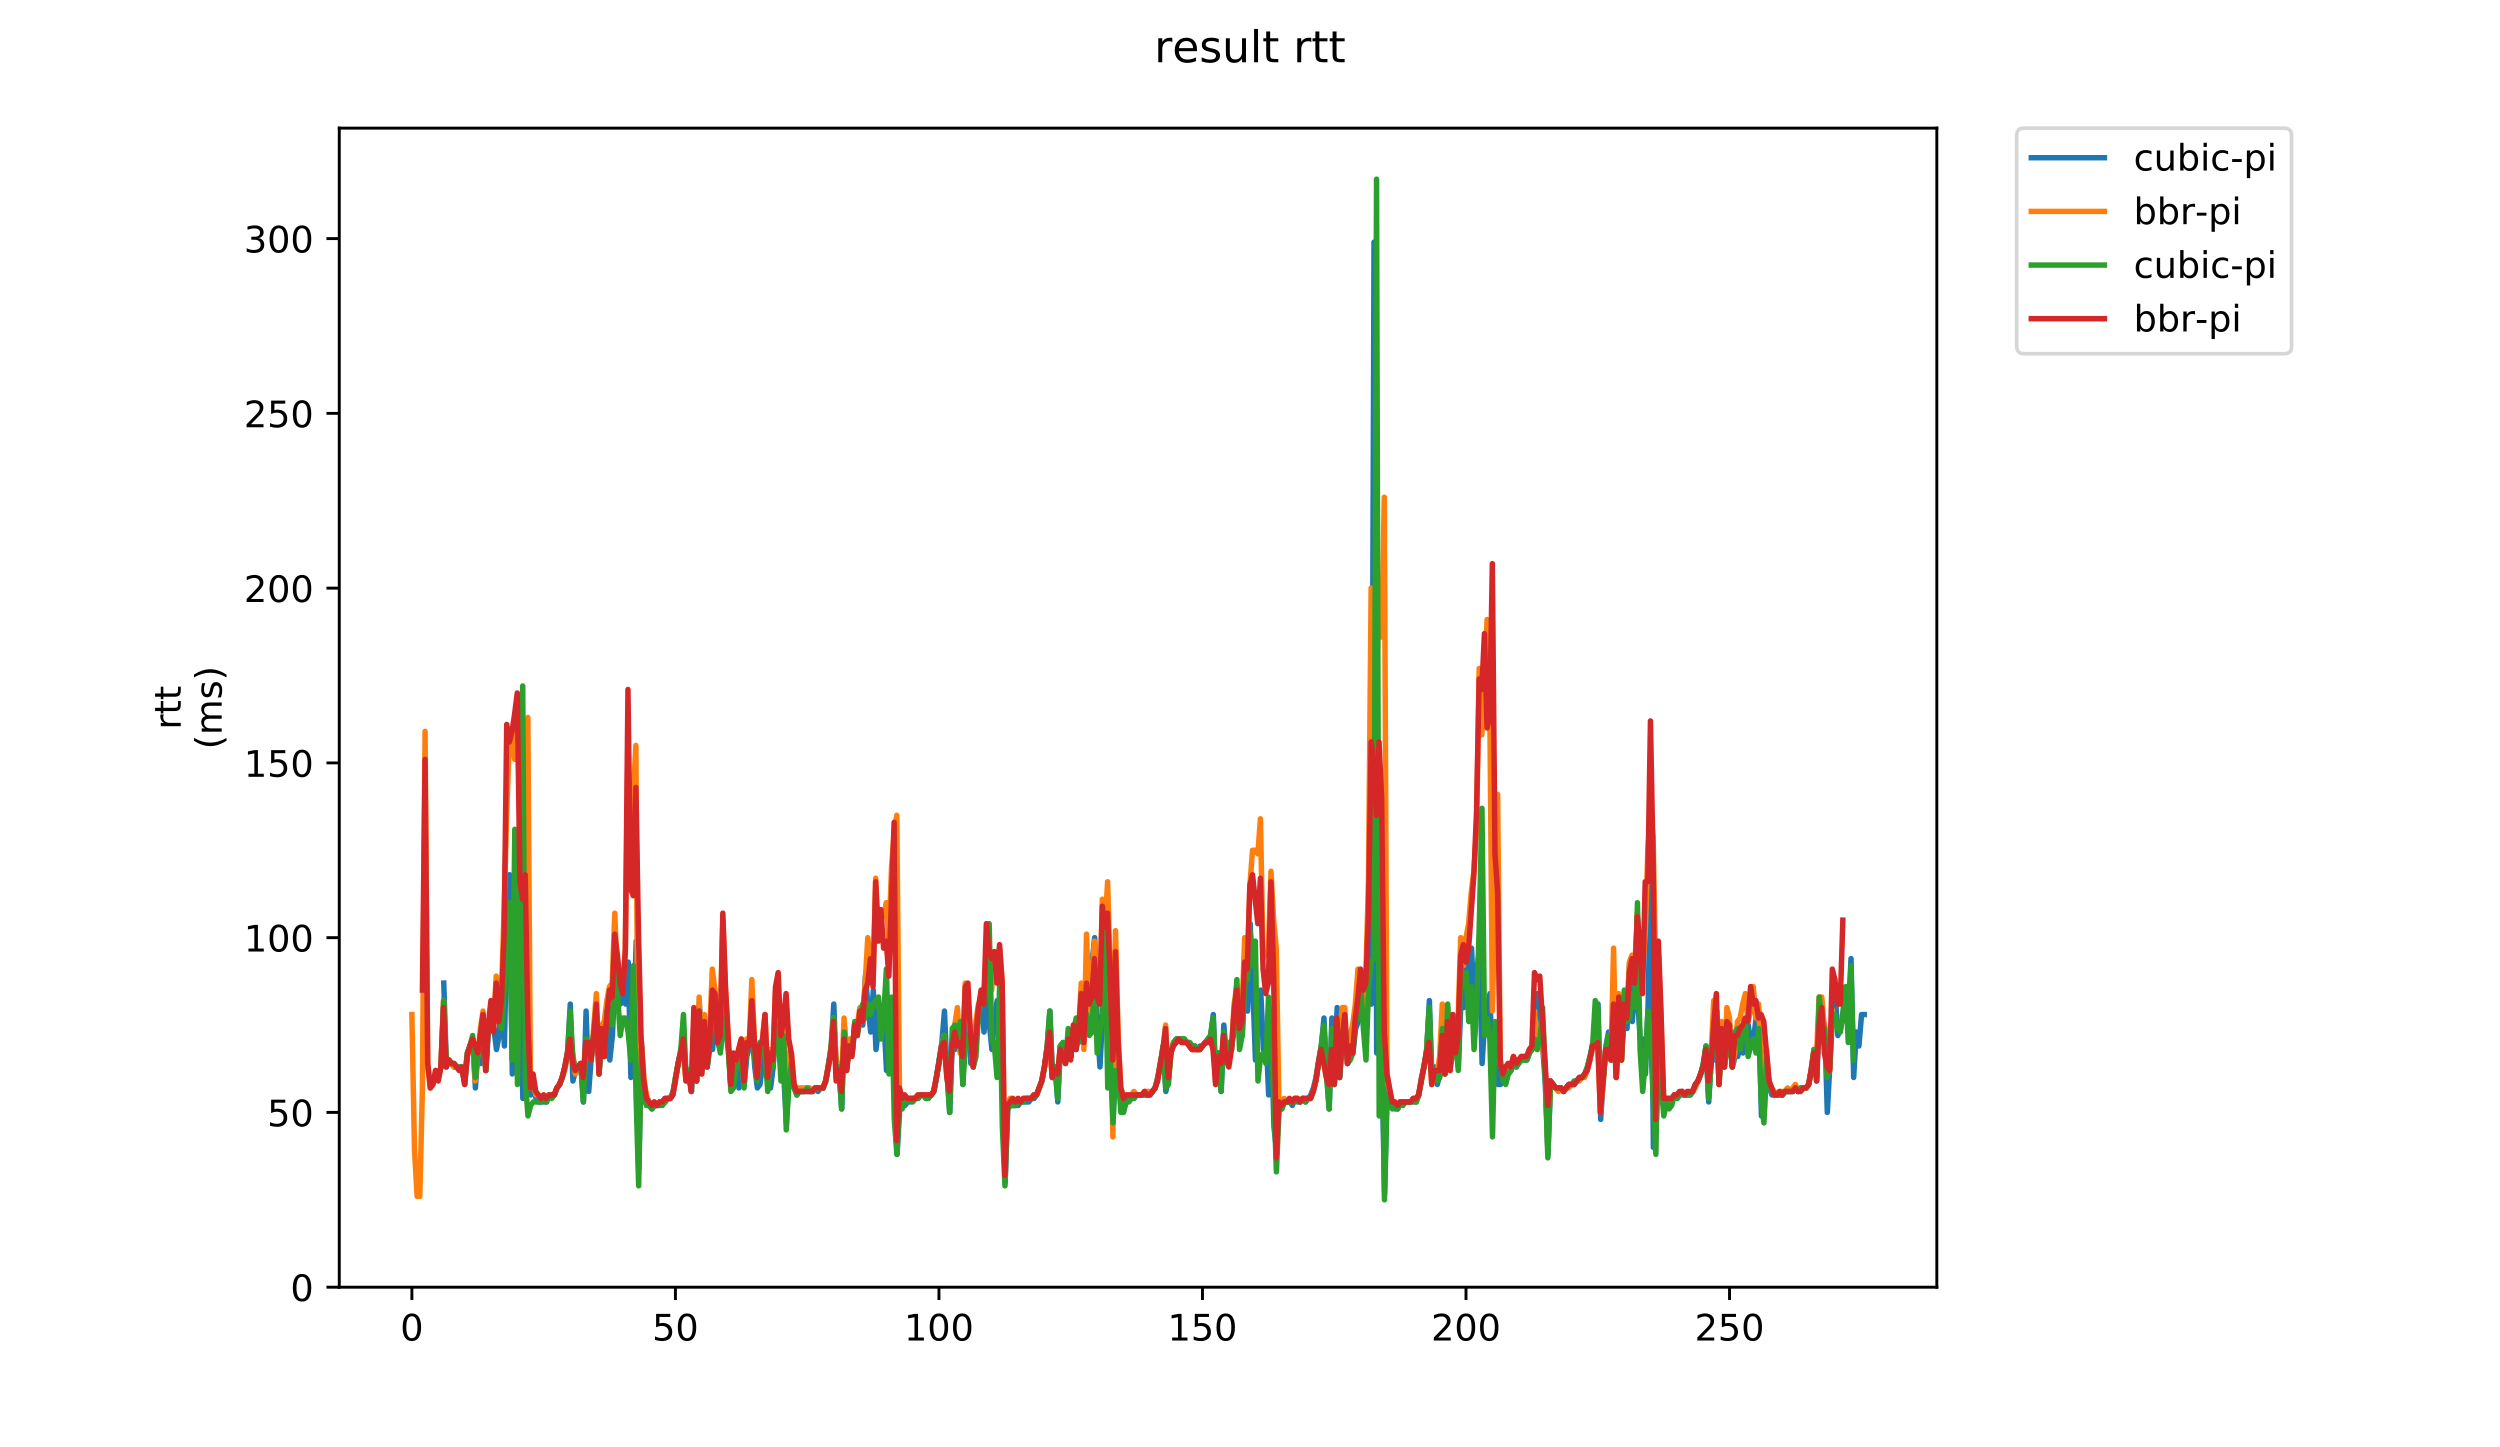 <?xml version="1.0" encoding="utf-8" standalone="no"?>
<!DOCTYPE svg PUBLIC "-//W3C//DTD SVG 1.1//EN"
  "http://www.w3.org/Graphics/SVG/1.1/DTD/svg11.dtd">
<!-- Created with matplotlib (https://matplotlib.org/) -->
<svg height="396pt" version="1.1" viewBox="0 0 684 396" width="684pt" xmlns="http://www.w3.org/2000/svg" xmlns:xlink="http://www.w3.org/1999/xlink">
 <defs>
  <style type="text/css">
*{stroke-linecap:butt;stroke-linejoin:round;}
  </style>
 </defs>
 <g id="figure_1">
  <g id="patch_1">
   <path d="M 0 396 
L 684 396 
L 684 0 
L 0 0 
z
" style="fill:#ffffff;"/>
  </g>
  <g id="axes_1">
   <g id="patch_2">
    <path d="M 92.824 352.174 
L 529.913 352.174 
L 529.913 35.062 
L 92.824 35.062 
z
" style="fill:#ffffff;"/>
   </g>
   <g id="matplotlib.axis_1">
    <g id="xtick_1">
     <g id="line2d_1">
      <defs>
       <path d="M 0 0 
L 0 3.5 
" id="m2467ceaa65" style="stroke:#000000;stroke-width:0.8;"/>
      </defs>
      <g>
       <use style="stroke:#000000;stroke-width:0.8;" x="112.692" xlink:href="#m2467ceaa65" y="352.174"/>
      </g>
     </g>
     <g id="text_1">
      <!-- 0 -->
      <defs>
       <path d="M 31.781 66.406 
Q 24.172 66.406 20.328 58.906 
Q 16.5 51.422 16.5 36.375 
Q 16.5 21.391 20.328 13.891 
Q 24.172 6.391 31.781 6.391 
Q 39.453 6.391 43.281 13.891 
Q 47.125 21.391 47.125 36.375 
Q 47.125 51.422 43.281 58.906 
Q 39.453 66.406 31.781 66.406 
z
M 31.781 74.219 
Q 44.047 74.219 50.516 64.516 
Q 56.984 54.828 56.984 36.375 
Q 56.984 17.969 50.516 8.266 
Q 44.047 -1.422 31.781 -1.422 
Q 19.531 -1.422 13.062 8.266 
Q 6.594 17.969 6.594 36.375 
Q 6.594 54.828 13.062 64.516 
Q 19.531 74.219 31.781 74.219 
z
" id="DejaVuSans-48"/>
      </defs>
      <g transform="translate(109.51 366.773)scale(0.1 -0.1)">
       <use xlink:href="#DejaVuSans-48"/>
      </g>
     </g>
    </g>
    <g id="xtick_2">
     <g id="line2d_2">
      <g>
       <use style="stroke:#000000;stroke-width:0.8;" x="184.793" xlink:href="#m2467ceaa65" y="352.174"/>
      </g>
     </g>
     <g id="text_2">
      <!-- 50 -->
      <defs>
       <path d="M 10.797 72.906 
L 49.516 72.906 
L 49.516 64.594 
L 19.828 64.594 
L 19.828 46.734 
Q 21.969 47.469 24.109 47.828 
Q 26.266 48.188 28.422 48.188 
Q 40.625 48.188 47.75 41.5 
Q 54.891 34.812 54.891 23.391 
Q 54.891 11.625 47.562 5.094 
Q 40.234 -1.422 26.906 -1.422 
Q 22.312 -1.422 17.547 -0.641 
Q 12.797 0.141 7.719 1.703 
L 7.719 11.625 
Q 12.109 9.234 16.797 8.062 
Q 21.484 6.891 26.703 6.891 
Q 35.156 6.891 40.078 11.328 
Q 45.016 15.766 45.016 23.391 
Q 45.016 31 40.078 35.438 
Q 35.156 39.891 26.703 39.891 
Q 22.75 39.891 18.812 39.016 
Q 14.891 38.141 10.797 36.281 
z
" id="DejaVuSans-53"/>
      </defs>
      <g transform="translate(178.431 366.773)scale(0.1 -0.1)">
       <use xlink:href="#DejaVuSans-53"/>
       <use x="63.623" xlink:href="#DejaVuSans-48"/>
      </g>
     </g>
    </g>
    <g id="xtick_3">
     <g id="line2d_3">
      <g>
       <use style="stroke:#000000;stroke-width:0.8;" x="256.895" xlink:href="#m2467ceaa65" y="352.174"/>
      </g>
     </g>
     <g id="text_3">
      <!-- 100 -->
      <defs>
       <path d="M 12.406 8.297 
L 28.516 8.297 
L 28.516 63.922 
L 10.984 60.406 
L 10.984 69.391 
L 28.422 72.906 
L 38.281 72.906 
L 38.281 8.297 
L 54.391 8.297 
L 54.391 0 
L 12.406 0 
z
" id="DejaVuSans-49"/>
      </defs>
      <g transform="translate(247.351 366.773)scale(0.1 -0.1)">
       <use xlink:href="#DejaVuSans-49"/>
       <use x="63.623" xlink:href="#DejaVuSans-48"/>
       <use x="127.246" xlink:href="#DejaVuSans-48"/>
      </g>
     </g>
    </g>
    <g id="xtick_4">
     <g id="line2d_4">
      <g>
       <use style="stroke:#000000;stroke-width:0.8;" x="328.997" xlink:href="#m2467ceaa65" y="352.174"/>
      </g>
     </g>
     <g id="text_4">
      <!-- 150 -->
      <g transform="translate(319.453 366.773)scale(0.1 -0.1)">
       <use xlink:href="#DejaVuSans-49"/>
       <use x="63.623" xlink:href="#DejaVuSans-53"/>
       <use x="127.246" xlink:href="#DejaVuSans-48"/>
      </g>
     </g>
    </g>
    <g id="xtick_5">
     <g id="line2d_5">
      <g>
       <use style="stroke:#000000;stroke-width:0.8;" x="401.098" xlink:href="#m2467ceaa65" y="352.174"/>
      </g>
     </g>
     <g id="text_5">
      <!-- 200 -->
      <defs>
       <path d="M 19.188 8.297 
L 53.609 8.297 
L 53.609 0 
L 7.328 0 
L 7.328 8.297 
Q 12.938 14.109 22.625 23.891 
Q 32.328 33.688 34.812 36.531 
Q 39.547 41.844 41.422 45.531 
Q 43.312 49.219 43.312 52.781 
Q 43.312 58.594 39.234 62.25 
Q 35.156 65.922 28.609 65.922 
Q 23.969 65.922 18.812 64.312 
Q 13.672 62.703 7.812 59.422 
L 7.812 69.391 
Q 13.766 71.781 18.938 73 
Q 24.125 74.219 28.422 74.219 
Q 39.75 74.219 46.484 68.547 
Q 53.219 62.891 53.219 53.422 
Q 53.219 48.922 51.531 44.891 
Q 49.859 40.875 45.406 35.406 
Q 44.188 33.984 37.641 27.219 
Q 31.109 20.453 19.188 8.297 
z
" id="DejaVuSans-50"/>
      </defs>
      <g transform="translate(391.554 366.773)scale(0.1 -0.1)">
       <use xlink:href="#DejaVuSans-50"/>
       <use x="63.623" xlink:href="#DejaVuSans-48"/>
       <use x="127.246" xlink:href="#DejaVuSans-48"/>
      </g>
     </g>
    </g>
    <g id="xtick_6">
     <g id="line2d_6">
      <g>
       <use style="stroke:#000000;stroke-width:0.8;" x="473.2" xlink:href="#m2467ceaa65" y="352.174"/>
      </g>
     </g>
     <g id="text_6">
      <!-- 250 -->
      <g transform="translate(463.656 366.773)scale(0.1 -0.1)">
       <use xlink:href="#DejaVuSans-50"/>
       <use x="63.623" xlink:href="#DejaVuSans-53"/>
       <use x="127.246" xlink:href="#DejaVuSans-48"/>
      </g>
     </g>
    </g>
   </g>
   <g id="matplotlib.axis_2">
    <g id="ytick_1">
     <g id="line2d_7">
      <defs>
       <path d="M 0 0 
L -3.5 0 
" id="mac93ac8868" style="stroke:#000000;stroke-width:0.8;"/>
      </defs>
      <g>
       <use style="stroke:#000000;stroke-width:0.8;" x="92.824" xlink:href="#mac93ac8868" y="352.174"/>
      </g>
     </g>
     <g id="text_7">
      <!-- 0 -->
      <g transform="translate(79.461 355.973)scale(0.1 -0.1)">
       <use xlink:href="#DejaVuSans-48"/>
      </g>
     </g>
    </g>
    <g id="ytick_2">
     <g id="line2d_8">
      <g>
       <use style="stroke:#000000;stroke-width:0.8;" x="92.824" xlink:href="#mac93ac8868" y="304.359"/>
      </g>
     </g>
     <g id="text_8">
      <!-- 50 -->
      <g transform="translate(73.099 308.158)scale(0.1 -0.1)">
       <use xlink:href="#DejaVuSans-53"/>
       <use x="63.623" xlink:href="#DejaVuSans-48"/>
      </g>
     </g>
    </g>
    <g id="ytick_3">
     <g id="line2d_9">
      <g>
       <use style="stroke:#000000;stroke-width:0.8;" x="92.824" xlink:href="#mac93ac8868" y="256.543"/>
      </g>
     </g>
     <g id="text_9">
      <!-- 100 -->
      <g transform="translate(66.736 260.343)scale(0.1 -0.1)">
       <use xlink:href="#DejaVuSans-49"/>
       <use x="63.623" xlink:href="#DejaVuSans-48"/>
       <use x="127.246" xlink:href="#DejaVuSans-48"/>
      </g>
     </g>
    </g>
    <g id="ytick_4">
     <g id="line2d_10">
      <g>
       <use style="stroke:#000000;stroke-width:0.8;" x="92.824" xlink:href="#mac93ac8868" y="208.728"/>
      </g>
     </g>
     <g id="text_10">
      <!-- 150 -->
      <g transform="translate(66.736 212.527)scale(0.1 -0.1)">
       <use xlink:href="#DejaVuSans-49"/>
       <use x="63.623" xlink:href="#DejaVuSans-53"/>
       <use x="127.246" xlink:href="#DejaVuSans-48"/>
      </g>
     </g>
    </g>
    <g id="ytick_5">
     <g id="line2d_11">
      <g>
       <use style="stroke:#000000;stroke-width:0.8;" x="92.824" xlink:href="#mac93ac8868" y="160.913"/>
      </g>
     </g>
     <g id="text_11">
      <!-- 200 -->
      <g transform="translate(66.736 164.712)scale(0.1 -0.1)">
       <use xlink:href="#DejaVuSans-50"/>
       <use x="63.623" xlink:href="#DejaVuSans-48"/>
       <use x="127.246" xlink:href="#DejaVuSans-48"/>
      </g>
     </g>
    </g>
    <g id="ytick_6">
     <g id="line2d_12">
      <g>
       <use style="stroke:#000000;stroke-width:0.8;" x="92.824" xlink:href="#mac93ac8868" y="113.097"/>
      </g>
     </g>
     <g id="text_12">
      <!-- 250 -->
      <g transform="translate(66.736 116.896)scale(0.1 -0.1)">
       <use xlink:href="#DejaVuSans-50"/>
       <use x="63.623" xlink:href="#DejaVuSans-53"/>
       <use x="127.246" xlink:href="#DejaVuSans-48"/>
      </g>
     </g>
    </g>
    <g id="ytick_7">
     <g id="line2d_13">
      <g>
       <use style="stroke:#000000;stroke-width:0.8;" x="92.824" xlink:href="#mac93ac8868" y="65.282"/>
      </g>
     </g>
     <g id="text_13">
      <!-- 300 -->
      <defs>
       <path d="M 40.578 39.312 
Q 47.656 37.797 51.625 33 
Q 55.609 28.219 55.609 21.188 
Q 55.609 10.406 48.188 4.484 
Q 40.766 -1.422 27.094 -1.422 
Q 22.516 -1.422 17.656 -0.516 
Q 12.797 0.391 7.625 2.203 
L 7.625 11.719 
Q 11.719 9.328 16.594 8.109 
Q 21.484 6.891 26.812 6.891 
Q 36.078 6.891 40.938 10.547 
Q 45.797 14.203 45.797 21.188 
Q 45.797 27.641 41.281 31.266 
Q 36.766 34.906 28.719 34.906 
L 20.219 34.906 
L 20.219 43.016 
L 29.109 43.016 
Q 36.375 43.016 40.234 45.922 
Q 44.094 48.828 44.094 54.297 
Q 44.094 59.906 40.109 62.906 
Q 36.141 65.922 28.719 65.922 
Q 24.656 65.922 20.016 65.031 
Q 15.375 64.156 9.812 62.312 
L 9.812 71.094 
Q 15.438 72.656 20.344 73.438 
Q 25.25 74.219 29.594 74.219 
Q 40.828 74.219 47.359 69.109 
Q 53.906 64.016 53.906 55.328 
Q 53.906 49.266 50.438 45.094 
Q 46.969 40.922 40.578 39.312 
z
" id="DejaVuSans-51"/>
      </defs>
      <g transform="translate(66.736 69.081)scale(0.1 -0.1)">
       <use xlink:href="#DejaVuSans-51"/>
       <use x="63.623" xlink:href="#DejaVuSans-48"/>
       <use x="127.246" xlink:href="#DejaVuSans-48"/>
      </g>
     </g>
    </g>
    <g id="text_14">
     <!-- rtt -->
     <defs>
      <path d="M 41.109 46.297 
Q 39.594 47.172 37.812 47.578 
Q 36.031 48 33.891 48 
Q 26.266 48 22.188 43.047 
Q 18.109 38.094 18.109 28.812 
L 18.109 0 
L 9.078 0 
L 9.078 54.688 
L 18.109 54.688 
L 18.109 46.188 
Q 20.953 51.172 25.484 53.578 
Q 30.031 56 36.531 56 
Q 37.453 56 38.578 55.875 
Q 39.703 55.766 41.062 55.516 
z
" id="DejaVuSans-114"/>
      <path d="M 18.312 70.219 
L 18.312 54.688 
L 36.812 54.688 
L 36.812 47.703 
L 18.312 47.703 
L 18.312 18.016 
Q 18.312 11.328 20.141 9.422 
Q 21.969 7.516 27.594 7.516 
L 36.812 7.516 
L 36.812 0 
L 27.594 0 
Q 17.188 0 13.234 3.875 
Q 9.281 7.766 9.281 18.016 
L 9.281 47.703 
L 2.688 47.703 
L 2.688 54.688 
L 9.281 54.688 
L 9.281 70.219 
z
" id="DejaVuSans-116"/>
     </defs>
     <g transform="translate(49.459 199.594)rotate(-90)scale(0.1 -0.1)">
      <use xlink:href="#DejaVuSans-114"/>
      <use x="41.113" xlink:href="#DejaVuSans-116"/>
      <use x="80.322" xlink:href="#DejaVuSans-116"/>
     </g>
     <!-- (ms) -->
     <defs>
      <path d="M 31 75.875 
Q 24.469 64.656 21.281 53.656 
Q 18.109 42.672 18.109 31.391 
Q 18.109 20.125 21.312 9.062 
Q 24.516 -2 31 -13.188 
L 23.188 -13.188 
Q 15.875 -1.703 12.234 9.375 
Q 8.594 20.453 8.594 31.391 
Q 8.594 42.281 12.203 53.312 
Q 15.828 64.359 23.188 75.875 
z
" id="DejaVuSans-40"/>
      <path d="M 52 44.188 
Q 55.375 50.25 60.062 53.125 
Q 64.75 56 71.094 56 
Q 79.641 56 84.281 50.016 
Q 88.922 44.047 88.922 33.016 
L 88.922 0 
L 79.891 0 
L 79.891 32.719 
Q 79.891 40.578 77.094 44.375 
Q 74.312 48.188 68.609 48.188 
Q 61.625 48.188 57.562 43.547 
Q 53.516 38.922 53.516 30.906 
L 53.516 0 
L 44.484 0 
L 44.484 32.719 
Q 44.484 40.625 41.703 44.406 
Q 38.922 48.188 33.109 48.188 
Q 26.219 48.188 22.156 43.531 
Q 18.109 38.875 18.109 30.906 
L 18.109 0 
L 9.078 0 
L 9.078 54.688 
L 18.109 54.688 
L 18.109 46.188 
Q 21.188 51.219 25.484 53.609 
Q 29.781 56 35.688 56 
Q 41.656 56 45.828 52.969 
Q 50 49.953 52 44.188 
z
" id="DejaVuSans-109"/>
      <path d="M 44.281 53.078 
L 44.281 44.578 
Q 40.484 46.531 36.375 47.5 
Q 32.281 48.484 27.875 48.484 
Q 21.188 48.484 17.844 46.438 
Q 14.5 44.391 14.5 40.281 
Q 14.5 37.156 16.891 35.375 
Q 19.281 33.594 26.516 31.984 
L 29.594 31.297 
Q 39.156 29.25 43.188 25.516 
Q 47.219 21.781 47.219 15.094 
Q 47.219 7.469 41.188 3.016 
Q 35.156 -1.422 24.609 -1.422 
Q 20.219 -1.422 15.453 -0.562 
Q 10.688 0.297 5.422 2 
L 5.422 11.281 
Q 10.406 8.688 15.234 7.391 
Q 20.062 6.109 24.812 6.109 
Q 31.156 6.109 34.562 8.281 
Q 37.984 10.453 37.984 14.406 
Q 37.984 18.062 35.516 20.016 
Q 33.062 21.969 24.703 23.781 
L 21.578 24.516 
Q 13.234 26.266 9.516 29.906 
Q 5.812 33.547 5.812 39.891 
Q 5.812 47.609 11.281 51.797 
Q 16.75 56 26.812 56 
Q 31.781 56 36.172 55.266 
Q 40.578 54.547 44.281 53.078 
z
" id="DejaVuSans-115"/>
      <path d="M 8.016 75.875 
L 15.828 75.875 
Q 23.141 64.359 26.781 53.312 
Q 30.422 42.281 30.422 31.391 
Q 30.422 20.453 26.781 9.375 
Q 23.141 -1.703 15.828 -13.188 
L 8.016 -13.188 
Q 14.5 -2 17.703 9.062 
Q 20.906 20.125 20.906 31.391 
Q 20.906 42.672 17.703 53.656 
Q 14.5 64.656 8.016 75.875 
z
" id="DejaVuSans-41"/>
     </defs>
     <g transform="translate(60.657 204.995)rotate(-90)scale(0.1 -0.1)">
      <use xlink:href="#DejaVuSans-40"/>
      <use x="39.014" xlink:href="#DejaVuSans-109"/>
      <use x="136.426" xlink:href="#DejaVuSans-115"/>
      <use x="188.525" xlink:href="#DejaVuSans-41"/>
     </g>
    </g>
   </g>
   <g id="line2d_14">
    <path clip-path="url(#p42d652e15b)" d="M 121.417 268.975 
L 122.138 291.927 
L 122.859 290.014 
L 124.301 291.927 
L 125.743 291.927 
L 126.464 292.883 
L 127.185 296.708 
L 127.906 288.102 
L 129.349 284.276 
L 130.07 297.665 
L 130.791 287.145 
L 131.512 290.97 
L 132.233 278.538 
L 132.954 292.883 
L 133.675 281.407 
L 135.117 281.407 
L 135.838 287.145 
L 136.559 283.32 
L 137.28 270.888 
L 138.001 286.189 
L 138.722 250.806 
L 139.443 239.33 
L 140.164 293.839 
L 140.885 268.019 
L 141.606 267.063 
L 142.327 270.888 
L 143.048 300.534 
L 143.769 295.752 
L 144.49 289.058 
L 145.211 299.577 
L 145.932 297.665 
L 146.653 300.534 
L 147.374 301.49 
L 149.537 301.49 
L 150.258 299.577 
L 151.7 299.577 
L 152.421 297.665 
L 153.142 296.708 
L 153.863 294.796 
L 154.584 291.927 
L 155.305 288.102 
L 156.026 274.713 
L 156.747 295.752 
L 157.468 292.883 
L 158.91 290.97 
L 159.631 301.49 
L 160.352 276.626 
L 161.073 298.621 
L 161.794 289.058 
L 163.236 277.582 
L 163.957 292.883 
L 164.678 283.32 
L 165.399 289.058 
L 166.12 277.582 
L 166.841 290.014 
L 167.562 283.32 
L 168.283 266.106 
L 169.004 270.888 
L 169.725 274.713 
L 170.446 271.844 
L 171.167 274.713 
L 171.888 263.238 
L 172.61 294.796 
L 173.331 283.32 
L 174.052 257.5 
L 174.773 319.66 
L 175.494 285.233 
L 176.215 300.534 
L 176.936 302.446 
L 177.657 302.446 
L 178.378 303.402 
L 179.099 302.446 
L 180.541 302.446 
L 181.262 301.49 
L 181.983 301.49 
L 182.704 300.534 
L 183.425 300.534 
L 184.146 298.621 
L 186.309 287.145 
L 187.03 284.276 
L 187.751 294.796 
L 188.472 292.883 
L 189.193 298.621 
L 189.914 279.495 
L 190.635 295.752 
L 191.356 274.713 
L 192.077 291.927 
L 192.798 281.407 
L 193.519 291.927 
L 194.24 286.189 
L 194.961 287.145 
L 195.682 275.67 
L 196.403 285.233 
L 197.124 287.145 
L 197.845 275.67 
L 198.566 278.538 
L 199.287 287.145 
L 200.008 297.665 
L 200.729 290.014 
L 201.45 290.014 
L 202.171 297.665 
L 202.892 288.102 
L 203.613 296.708 
L 204.334 289.058 
L 205.055 286.189 
L 205.776 282.364 
L 206.497 291.927 
L 207.218 297.665 
L 207.939 296.708 
L 208.66 290.97 
L 209.381 287.145 
L 210.102 295.752 
L 210.823 297.665 
L 211.544 291.927 
L 212.265 276.626 
L 212.986 280.451 
L 213.707 289.058 
L 214.428 293.839 
L 215.149 307.228 
L 215.871 294.796 
L 216.592 291.927 
L 217.313 297.665 
L 218.034 299.577 
L 218.755 298.621 
L 222.36 298.621 
L 223.081 297.665 
L 223.802 298.621 
L 224.523 297.665 
L 225.244 297.665 
L 225.965 295.752 
L 227.407 286.189 
L 228.128 274.713 
L 228.849 294.796 
L 229.57 292.883 
L 230.291 303.402 
L 231.012 280.451 
L 231.733 290.97 
L 232.454 286.189 
L 233.175 288.102 
L 233.896 281.407 
L 234.617 281.407 
L 235.338 277.582 
L 236.059 280.451 
L 236.78 267.063 
L 237.501 275.67 
L 238.222 282.364 
L 238.943 270.888 
L 239.664 287.145 
L 241.106 275.67 
L 241.827 278.538 
L 242.548 292.883 
L 243.269 290.014 
L 243.99 273.757 
L 244.711 298.621 
L 245.432 315.834 
L 246.153 303.402 
L 246.874 302.446 
L 247.595 302.446 
L 248.316 301.49 
L 249.037 301.49 
L 249.758 300.534 
L 251.2 300.534 
L 251.921 299.577 
L 252.642 299.577 
L 253.363 300.534 
L 254.084 299.577 
L 254.805 299.577 
L 255.526 298.621 
L 256.247 294.796 
L 257.689 285.233 
L 258.41 276.626 
L 259.132 293.839 
L 259.853 304.359 
L 260.574 284.276 
L 261.295 287.145 
L 262.016 285.233 
L 262.737 279.495 
L 263.458 296.708 
L 264.179 271.844 
L 264.9 275.67 
L 265.621 290.97 
L 266.342 290.97 
L 267.063 281.407 
L 267.784 278.538 
L 268.505 274.713 
L 269.226 282.364 
L 269.947 272.801 
L 271.389 287.145 
L 272.11 278.538 
L 272.831 273.757 
L 273.552 276.626 
L 274.273 295.752 
L 274.994 323.485 
L 275.715 303.402 
L 276.436 302.446 
L 278.599 302.446 
L 279.32 301.49 
L 281.483 301.49 
L 282.204 300.534 
L 282.925 300.534 
L 283.646 299.577 
L 285.088 295.752 
L 285.809 291.927 
L 286.53 286.189 
L 287.251 276.626 
L 287.972 294.796 
L 288.693 291.927 
L 289.414 301.49 
L 290.135 286.189 
L 290.856 285.233 
L 291.577 290.014 
L 292.298 283.32 
L 293.019 289.058 
L 293.74 281.407 
L 294.461 287.145 
L 295.182 281.407 
L 295.903 280.451 
L 296.624 282.364 
L 297.345 280.451 
L 298.066 281.407 
L 298.787 263.238 
L 299.508 256.543 
L 300.229 280.451 
L 300.95 291.927 
L 301.671 277.582 
L 302.393 272.801 
L 303.114 282.364 
L 303.835 281.407 
L 304.556 306.271 
L 305.277 278.538 
L 305.998 294.796 
L 306.719 300.534 
L 307.44 303.402 
L 308.161 300.534 
L 309.603 300.534 
L 310.324 299.577 
L 314.65 299.577 
L 316.092 297.665 
L 316.813 294.796 
L 317.534 290.97 
L 318.255 286.189 
L 318.976 298.621 
L 319.697 294.796 
L 320.418 287.145 
L 321.139 285.233 
L 321.86 284.276 
L 324.023 284.276 
L 324.744 285.233 
L 325.465 285.233 
L 326.186 286.189 
L 326.907 286.189 
L 327.628 287.145 
L 328.349 286.189 
L 329.07 286.189 
L 331.233 283.32 
L 331.954 277.582 
L 332.675 295.752 
L 333.396 288.102 
L 334.117 298.621 
L 334.838 280.451 
L 335.559 289.058 
L 336.28 286.189 
L 337.001 286.189 
L 337.722 281.407 
L 338.443 278.538 
L 339.164 279.495 
L 339.885 283.32 
L 340.606 264.194 
L 341.327 276.626 
L 342.048 252.718 
L 342.769 269.932 
L 343.49 290.014 
L 344.211 278.538 
L 344.932 270.888 
L 345.653 287.145 
L 346.375 282.364 
L 347.096 299.577 
L 347.817 280.451 
L 348.538 308.184 
L 349.259 314.878 
L 349.98 301.49 
L 350.701 303.402 
L 351.422 301.49 
L 352.864 301.49 
L 353.585 302.446 
L 354.306 300.534 
L 355.027 301.49 
L 355.748 301.49 
L 356.469 300.534 
L 357.19 301.49 
L 358.632 299.577 
L 359.353 297.665 
L 360.074 294.796 
L 360.795 290.014 
L 361.516 286.189 
L 362.237 278.538 
L 362.958 293.839 
L 363.679 303.402 
L 364.4 278.538 
L 365.121 295.752 
L 365.842 275.67 
L 366.563 294.796 
L 367.284 283.32 
L 368.005 280.451 
L 368.726 290.97 
L 369.447 287.145 
L 370.168 288.102 
L 370.889 281.407 
L 371.61 279.495 
L 372.331 274.713 
L 373.052 278.538 
L 373.773 267.063 
L 374.494 263.238 
L 375.215 274.713 
L 375.936 66.238 
L 376.657 288.102 
L 377.378 276.626 
L 378.099 291.927 
L 378.82 326.354 
L 379.541 297.665 
L 380.262 301.49 
L 381.704 303.402 
L 382.425 303.402 
L 383.146 301.49 
L 387.472 301.49 
L 388.193 299.577 
L 388.914 294.796 
L 389.636 291.927 
L 390.357 287.145 
L 391.078 273.757 
L 391.799 295.752 
L 392.52 291.927 
L 393.241 296.708 
L 393.962 293.839 
L 394.683 282.364 
L 395.404 292.883 
L 396.125 280.451 
L 396.846 290.97 
L 397.567 281.407 
L 398.288 279.495 
L 399.009 291.927 
L 399.73 273.757 
L 400.451 275.67 
L 401.172 256.543 
L 401.893 275.67 
L 402.614 259.412 
L 403.335 275.67 
L 404.056 265.15 
L 404.777 260.369 
L 405.498 290.97 
L 406.219 279.495 
L 406.94 276.626 
L 407.661 271.844 
L 408.382 298.621 
L 409.103 280.451 
L 409.824 296.708 
L 410.545 296.708 
L 411.266 293.839 
L 411.987 291.927 
L 412.708 293.839 
L 413.429 292.883 
L 414.15 290.014 
L 414.871 291.927 
L 415.592 290.014 
L 417.755 290.014 
L 419.197 286.189 
L 419.918 283.32 
L 420.639 271.844 
L 421.36 272.801 
L 422.081 286.189 
L 422.802 296.708 
L 423.523 315.834 
L 424.244 295.752 
L 425.686 297.665 
L 427.128 297.665 
L 427.849 298.621 
L 429.291 296.708 
L 430.733 296.708 
L 432.175 294.796 
L 432.897 294.796 
L 433.618 293.839 
L 434.339 291.927 
L 435.06 289.058 
L 435.781 285.233 
L 436.502 285.233 
L 437.223 274.713 
L 437.944 306.271 
L 438.665 294.796 
L 439.386 286.189 
L 440.107 282.364 
L 440.828 289.058 
L 441.549 279.495 
L 442.27 293.839 
L 442.991 279.495 
L 443.712 288.102 
L 444.433 277.582 
L 445.154 281.407 
L 445.875 263.238 
L 446.596 279.495 
L 447.317 268.975 
L 448.038 272.801 
L 448.759 284.276 
L 449.48 284.276 
L 450.201 293.839 
L 450.922 274.713 
L 451.643 237.417 
L 452.364 313.922 
L 453.085 309.14 
L 453.806 290.014 
L 454.527 286.189 
L 455.248 303.402 
L 455.969 300.534 
L 456.69 302.446 
L 457.411 301.49 
L 458.132 299.577 
L 458.853 300.534 
L 459.574 299.577 
L 462.458 299.577 
L 463.179 298.621 
L 463.9 296.708 
L 464.621 295.752 
L 465.342 293.839 
L 466.063 290.97 
L 466.784 286.189 
L 467.505 301.49 
L 468.226 289.058 
L 468.947 290.014 
L 469.668 276.626 
L 470.389 295.752 
L 471.11 281.407 
L 471.831 291.927 
L 472.552 279.495 
L 473.273 282.364 
L 473.994 291.927 
L 474.715 289.058 
L 475.436 289.058 
L 476.158 286.189 
L 476.879 288.102 
L 477.6 281.407 
L 478.321 280.451 
L 479.042 286.189 
L 479.763 284.276 
L 480.484 278.538 
L 481.205 276.626 
L 481.926 305.315 
L 482.647 305.315 
L 483.368 290.014 
L 484.089 297.665 
L 484.81 299.577 
L 487.694 299.577 
L 488.415 298.621 
L 490.578 298.621 
L 491.299 297.665 
L 492.02 298.621 
L 492.741 297.665 
L 494.183 297.665 
L 494.904 296.708 
L 496.346 287.145 
L 497.067 295.752 
L 497.788 273.757 
L 498.509 278.538 
L 499.23 280.451 
L 499.951 304.359 
L 500.672 290.97 
L 501.393 272.801 
L 502.114 271.844 
L 502.835 283.32 
L 503.556 281.407 
L 504.277 278.538 
L 504.998 276.626 
L 505.719 277.582 
L 506.44 262.281 
L 507.161 294.796 
L 507.882 282.364 
L 508.603 286.189 
L 509.324 277.582 
L 510.045 277.582 
L 510.045 277.582 
" style="fill:none;stroke:#1f77b4;stroke-linecap:square;stroke-width:1.5;"/>
   </g>
   <g id="line2d_15">
    <path clip-path="url(#p42d652e15b)" d="M 112.692 277.582 
L 113.413 314.878 
L 114.134 327.31 
L 114.855 327.31 
L 115.576 297.665 
L 116.297 200.121 
L 117.018 290.97 
L 117.739 297.665 
L 118.46 296.708 
L 119.181 292.883 
L 119.902 294.796 
L 120.623 291.927 
L 121.344 273.757 
L 122.065 290.97 
L 122.786 290.014 
L 124.228 291.927 
L 124.949 291.927 
L 125.67 292.883 
L 126.391 292.883 
L 127.112 294.796 
L 127.833 288.102 
L 129.275 284.276 
L 129.996 295.752 
L 131.438 281.407 
L 132.159 276.626 
L 132.88 292.883 
L 133.601 280.451 
L 134.322 276.626 
L 135.043 279.495 
L 135.764 267.063 
L 136.485 278.538 
L 137.206 271.844 
L 137.927 248.893 
L 138.648 222.116 
L 139.369 202.034 
L 140.09 202.034 
L 140.811 207.772 
L 141.532 195.34 
L 142.253 224.029 
L 142.974 243.155 
L 143.695 229.767 
L 144.416 196.296 
L 145.137 297.665 
L 145.858 294.796 
L 146.579 299.577 
L 147.3 299.577 
L 148.021 300.534 
L 148.742 299.577 
L 149.463 300.534 
L 150.184 299.577 
L 151.626 299.577 
L 152.348 297.665 
L 153.069 296.708 
L 154.511 292.883 
L 155.953 285.233 
L 156.674 288.102 
L 157.395 293.839 
L 158.837 291.927 
L 159.558 295.752 
L 160.279 285.233 
L 161 287.145 
L 161.721 290.014 
L 163.163 271.844 
L 163.884 293.839 
L 164.605 280.451 
L 165.326 279.495 
L 166.047 273.757 
L 166.768 269.932 
L 167.489 268.975 
L 168.21 249.849 
L 168.931 268.975 
L 169.652 269.932 
L 170.373 269.932 
L 171.094 259.412 
L 171.815 204.903 
L 172.536 239.33 
L 173.257 218.291 
L 173.978 203.946 
L 174.699 319.66 
L 175.42 284.276 
L 176.141 294.796 
L 176.862 299.577 
L 177.583 301.49 
L 178.304 302.446 
L 179.025 301.49 
L 179.746 302.446 
L 180.467 301.49 
L 181.188 301.49 
L 181.909 300.534 
L 183.351 300.534 
L 184.072 299.577 
L 184.793 294.796 
L 185.514 290.97 
L 186.235 288.102 
L 186.956 289.058 
L 187.677 295.752 
L 188.398 293.839 
L 189.119 297.665 
L 189.84 279.495 
L 190.561 295.752 
L 191.282 272.801 
L 192.003 293.839 
L 192.724 277.582 
L 193.445 291.927 
L 194.166 282.364 
L 194.887 265.15 
L 195.609 270.888 
L 196.33 283.32 
L 197.051 281.407 
L 197.772 251.762 
L 198.493 270.888 
L 199.935 296.708 
L 200.656 289.058 
L 201.377 290.014 
L 202.819 284.276 
L 203.54 296.708 
L 204.261 284.276 
L 204.982 285.233 
L 205.703 268.019 
L 206.424 285.233 
L 207.145 294.796 
L 207.866 286.189 
L 208.587 284.276 
L 209.308 277.582 
L 210.029 294.796 
L 210.75 287.145 
L 211.471 290.014 
L 212.192 270.888 
L 212.913 271.844 
L 213.634 284.276 
L 214.355 280.451 
L 215.076 293.839 
L 215.797 288.102 
L 216.518 288.102 
L 217.239 296.708 
L 217.96 297.665 
L 221.565 297.665 
L 222.286 298.621 
L 223.007 297.665 
L 225.17 297.665 
L 225.891 295.752 
L 226.612 291.927 
L 227.333 287.145 
L 228.054 278.538 
L 228.775 290.014 
L 229.496 291.927 
L 230.217 296.708 
L 230.938 278.538 
L 231.659 292.883 
L 232.38 284.276 
L 233.101 288.102 
L 233.822 280.451 
L 234.543 280.451 
L 235.264 275.67 
L 235.985 279.495 
L 236.706 268.975 
L 237.427 256.543 
L 238.148 263.238 
L 238.869 267.063 
L 239.591 240.286 
L 240.312 255.587 
L 241.033 249.849 
L 241.754 250.806 
L 242.475 246.98 
L 243.196 257.5 
L 243.917 237.417 
L 244.638 227.854 
L 245.359 223.073 
L 246.08 297.665 
L 246.801 300.534 
L 247.522 299.577 
L 248.243 300.534 
L 250.406 300.534 
L 251.127 299.577 
L 254.732 299.577 
L 255.453 298.621 
L 256.895 290.97 
L 257.616 286.189 
L 258.337 283.32 
L 259.058 294.796 
L 259.779 296.708 
L 260.5 286.189 
L 261.221 280.451 
L 261.942 275.67 
L 262.663 288.102 
L 263.384 287.145 
L 264.105 268.975 
L 264.826 273.757 
L 265.547 284.276 
L 266.268 291.927 
L 266.989 279.495 
L 267.71 274.713 
L 268.431 274.713 
L 269.152 272.801 
L 269.873 261.325 
L 270.594 261.325 
L 271.315 270.888 
L 272.036 260.369 
L 272.757 268.019 
L 273.478 259.412 
L 274.199 268.975 
L 274.92 320.616 
L 275.641 302.446 
L 276.362 300.534 
L 277.083 300.534 
L 277.804 301.49 
L 278.525 300.534 
L 279.246 301.49 
L 279.967 300.534 
L 282.13 300.534 
L 282.852 299.577 
L 283.573 299.577 
L 285.015 295.752 
L 285.736 291.927 
L 286.457 287.145 
L 287.178 287.145 
L 287.899 294.796 
L 288.62 292.883 
L 289.341 293.839 
L 290.062 286.189 
L 290.783 287.145 
L 291.504 290.97 
L 292.225 283.32 
L 292.946 289.058 
L 293.667 283.32 
L 294.388 280.451 
L 295.109 281.407 
L 295.83 268.975 
L 296.551 287.145 
L 297.272 255.587 
L 297.993 277.582 
L 299.435 257.5 
L 300.156 269.932 
L 300.877 273.757 
L 301.598 246.024 
L 302.319 254.631 
L 303.04 241.242 
L 303.761 266.106 
L 304.482 311.053 
L 305.203 254.631 
L 305.924 283.32 
L 306.645 297.665 
L 307.366 299.577 
L 309.529 299.577 
L 310.25 298.621 
L 310.971 299.577 
L 312.413 299.577 
L 313.134 298.621 
L 315.297 298.621 
L 316.018 297.665 
L 316.739 294.796 
L 318.181 287.145 
L 318.902 280.451 
L 319.623 296.708 
L 320.344 288.102 
L 321.065 285.233 
L 321.786 285.233 
L 322.507 284.276 
L 323.228 284.276 
L 323.949 285.233 
L 324.67 285.233 
L 326.113 287.145 
L 328.276 287.145 
L 329.718 285.233 
L 330.439 285.233 
L 331.16 283.32 
L 331.881 280.451 
L 332.602 296.708 
L 333.323 289.058 
L 334.044 293.839 
L 334.765 284.276 
L 335.486 290.014 
L 336.207 285.233 
L 336.928 287.145 
L 337.649 274.713 
L 338.37 269.932 
L 339.091 278.538 
L 339.812 277.582 
L 340.533 256.543 
L 341.254 265.15 
L 341.975 242.199 
L 342.696 232.636 
L 343.417 232.636 
L 344.138 233.592 
L 344.859 224.029 
L 345.58 262.281 
L 346.301 260.369 
L 347.022 260.369 
L 347.743 238.374 
L 348.464 251.762 
L 349.185 259.412 
L 349.906 301.49 
L 350.627 302.446 
L 351.348 300.534 
L 352.069 301.49 
L 352.79 300.534 
L 353.511 301.49 
L 354.232 300.534 
L 354.953 300.534 
L 355.674 301.49 
L 356.395 300.534 
L 358.558 300.534 
L 359.279 298.621 
L 360 295.752 
L 360.721 290.97 
L 361.442 287.145 
L 362.163 281.407 
L 362.884 294.796 
L 363.605 297.665 
L 364.326 287.145 
L 365.047 296.708 
L 365.768 284.276 
L 366.489 284.276 
L 367.21 275.67 
L 367.931 275.67 
L 368.652 290.97 
L 369.374 283.32 
L 370.095 280.451 
L 370.816 274.713 
L 371.537 265.15 
L 372.258 268.019 
L 372.979 276.626 
L 373.7 267.063 
L 374.421 240.286 
L 375.142 160.913 
L 375.863 205.859 
L 376.584 189.602 
L 377.305 159 
L 378.026 174.301 
L 378.747 136.049 
L 379.468 293.839 
L 380.189 298.621 
L 380.91 301.49 
L 381.631 301.49 
L 382.352 302.446 
L 383.073 301.49 
L 385.957 301.49 
L 386.678 300.534 
L 387.399 301.49 
L 388.12 299.577 
L 390.283 288.102 
L 391.004 277.582 
L 391.725 296.708 
L 392.446 292.883 
L 393.167 293.839 
L 393.888 289.058 
L 394.609 274.713 
L 395.33 293.839 
L 396.051 275.67 
L 396.772 292.883 
L 397.493 277.582 
L 398.214 289.058 
L 398.935 278.538 
L 399.656 256.543 
L 400.377 264.194 
L 401.098 256.543 
L 401.819 252.718 
L 402.54 244.111 
L 403.261 238.374 
L 403.982 226.898 
L 404.703 182.908 
L 405.424 201.078 
L 406.145 187.689 
L 406.866 169.519 
L 407.587 190.558 
L 408.308 276.626 
L 409.75 217.335 
L 410.471 290.97 
L 411.192 293.839 
L 411.913 292.883 
L 412.634 290.97 
L 413.356 291.927 
L 414.077 289.058 
L 414.798 290.97 
L 416.24 289.058 
L 417.682 289.058 
L 419.124 287.145 
L 419.845 276.626 
L 420.566 287.145 
L 421.287 285.233 
L 422.008 286.189 
L 422.729 290.97 
L 423.45 312.966 
L 424.171 296.708 
L 424.892 296.708 
L 426.334 298.621 
L 427.055 297.665 
L 427.776 298.621 
L 428.497 297.665 
L 429.218 297.665 
L 429.939 296.708 
L 430.66 296.708 
L 431.381 295.752 
L 432.102 295.752 
L 432.823 294.796 
L 433.544 294.796 
L 434.265 292.883 
L 435.707 287.145 
L 436.428 278.538 
L 437.149 285.233 
L 437.87 304.359 
L 438.591 296.708 
L 439.312 287.145 
L 440.033 284.276 
L 440.754 290.014 
L 441.475 259.412 
L 442.196 294.796 
L 442.917 271.844 
L 443.638 290.014 
L 444.359 272.801 
L 445.08 277.582 
L 445.801 263.238 
L 446.522 261.325 
L 447.243 266.106 
L 447.964 249.849 
L 448.685 260.369 
L 449.406 265.15 
L 450.127 255.587 
L 450.848 232.636 
L 451.569 222.116 
L 452.29 228.81 
L 453.011 267.063 
L 453.732 261.325 
L 454.453 279.495 
L 455.174 300.534 
L 456.617 300.534 
L 457.338 301.49 
L 458.059 299.577 
L 459.501 299.577 
L 460.222 298.621 
L 460.943 299.577 
L 462.385 299.577 
L 463.827 297.665 
L 465.99 291.927 
L 466.711 287.145 
L 467.432 290.97 
L 468.153 289.058 
L 468.874 273.757 
L 469.595 276.626 
L 470.316 296.708 
L 471.037 279.495 
L 471.758 291.927 
L 472.479 275.67 
L 473.2 278.538 
L 473.921 291.927 
L 474.642 288.102 
L 475.363 279.495 
L 476.084 278.538 
L 476.805 274.713 
L 477.526 271.844 
L 478.247 279.495 
L 478.968 276.626 
L 479.689 269.932 
L 480.41 278.538 
L 481.131 274.713 
L 481.852 289.058 
L 482.573 295.752 
L 483.294 287.145 
L 484.015 295.752 
L 484.736 297.665 
L 486.178 299.577 
L 486.899 298.621 
L 488.341 298.621 
L 489.062 297.665 
L 489.783 298.621 
L 491.225 296.708 
L 491.946 298.621 
L 492.667 297.665 
L 494.109 297.665 
L 494.83 296.708 
L 495.551 292.883 
L 496.272 287.145 
L 496.993 289.058 
L 497.714 272.801 
L 498.435 272.801 
L 499.156 281.407 
L 499.878 293.839 
L 500.599 292.883 
L 501.32 276.626 
L 501.32 276.626 
" style="fill:none;stroke:#ff7f0e;stroke-linecap:square;stroke-width:1.5;"/>
   </g>
   <g id="line2d_16">
    <path clip-path="url(#p42d652e15b)" d="M 118.499 295.752 
L 119.22 293.839 
L 119.941 294.796 
L 120.662 291.927 
L 121.383 273.757 
L 122.104 290.97 
L 122.825 290.014 
L 123.546 290.97 
L 124.267 290.97 
L 124.988 291.927 
L 126.43 291.927 
L 127.151 295.752 
L 127.872 288.102 
L 128.593 286.189 
L 129.314 283.32 
L 130.035 294.796 
L 130.756 288.102 
L 131.477 283.32 
L 132.198 277.582 
L 132.919 292.883 
L 133.64 279.495 
L 134.361 280.451 
L 135.082 279.495 
L 135.803 272.801 
L 136.524 279.495 
L 137.245 281.407 
L 137.966 270.888 
L 138.687 256.543 
L 139.408 246.98 
L 140.129 290.014 
L 140.85 226.898 
L 141.571 296.708 
L 142.292 252.718 
L 143.013 187.689 
L 143.734 295.752 
L 144.455 305.315 
L 145.176 302.446 
L 145.897 301.49 
L 148.06 301.49 
L 148.781 300.534 
L 149.502 301.49 
L 150.223 299.577 
L 150.944 300.534 
L 151.665 299.577 
L 152.386 297.665 
L 153.107 296.708 
L 153.828 294.796 
L 154.549 291.927 
L 155.271 288.102 
L 155.992 276.626 
L 156.713 289.058 
L 157.434 292.883 
L 158.876 290.97 
L 159.597 301.49 
L 160.318 284.276 
L 161.039 285.233 
L 161.76 290.014 
L 162.481 282.364 
L 163.202 277.582 
L 163.923 293.839 
L 164.644 281.407 
L 165.365 289.058 
L 166.086 276.626 
L 166.807 275.67 
L 167.528 280.451 
L 168.249 265.15 
L 168.97 271.844 
L 169.691 283.32 
L 170.412 278.538 
L 171.133 278.538 
L 171.854 282.364 
L 172.575 290.014 
L 173.296 264.194 
L 174.017 299.577 
L 174.738 324.441 
L 175.459 287.145 
L 176.18 299.577 
L 176.901 302.446 
L 177.622 302.446 
L 178.343 303.402 
L 179.064 302.446 
L 179.785 302.446 
L 180.506 301.49 
L 181.227 302.446 
L 182.669 300.534 
L 183.39 300.534 
L 184.111 299.577 
L 184.832 294.796 
L 186.274 287.145 
L 186.995 277.582 
L 187.716 294.796 
L 188.437 292.883 
L 189.158 298.621 
L 189.879 285.233 
L 190.6 295.752 
L 191.321 276.626 
L 192.042 292.883 
L 192.763 282.364 
L 193.484 291.927 
L 194.205 285.233 
L 194.926 275.67 
L 195.647 275.67 
L 196.368 284.276 
L 197.089 288.102 
L 197.81 278.538 
L 198.532 282.364 
L 199.253 287.145 
L 199.974 298.621 
L 200.695 297.665 
L 201.416 291.927 
L 202.137 291.927 
L 202.858 289.058 
L 203.579 297.665 
L 204.3 285.233 
L 205.021 286.189 
L 205.742 282.364 
L 207.184 295.752 
L 207.905 285.233 
L 209.347 289.058 
L 210.068 298.621 
L 210.789 290.97 
L 211.51 291.927 
L 212.231 280.451 
L 212.952 283.32 
L 213.673 295.752 
L 214.394 283.32 
L 215.115 309.14 
L 215.836 296.708 
L 216.557 290.97 
L 217.278 297.665 
L 217.999 299.577 
L 218.72 298.621 
L 220.162 298.621 
L 220.883 297.665 
L 221.604 298.621 
L 222.325 298.621 
L 223.046 297.665 
L 225.209 297.665 
L 225.93 295.752 
L 226.651 291.927 
L 227.372 287.145 
L 228.093 278.538 
L 228.814 294.796 
L 229.535 291.927 
L 230.256 303.402 
L 230.977 282.364 
L 231.698 291.927 
L 232.419 286.189 
L 233.14 288.102 
L 233.861 279.495 
L 234.582 283.32 
L 235.303 278.538 
L 236.024 274.713 
L 236.745 278.538 
L 237.466 274.713 
L 238.187 277.582 
L 238.908 274.713 
L 240.35 272.801 
L 241.071 284.276 
L 241.792 277.582 
L 242.514 265.15 
L 243.235 293.839 
L 243.956 272.801 
L 244.677 306.271 
L 245.398 315.834 
L 246.119 301.49 
L 246.84 303.402 
L 247.561 301.49 
L 248.282 301.49 
L 249.003 300.534 
L 249.724 301.49 
L 250.445 300.534 
L 251.166 300.534 
L 251.887 299.577 
L 252.608 299.577 
L 253.329 300.534 
L 254.05 300.534 
L 255.492 298.621 
L 256.213 294.796 
L 256.934 290.014 
L 257.655 286.189 
L 258.376 283.32 
L 259.818 304.359 
L 260.539 281.407 
L 261.26 280.451 
L 261.981 285.233 
L 262.702 279.495 
L 263.423 296.708 
L 264.144 286.189 
L 264.865 283.32 
L 265.586 285.233 
L 266.307 291.927 
L 267.028 289.058 
L 267.749 276.626 
L 268.47 274.713 
L 269.191 274.713 
L 269.912 269.932 
L 270.633 252.718 
L 271.354 284.276 
L 272.075 286.189 
L 272.796 294.796 
L 273.517 268.975 
L 274.238 308.184 
L 274.959 324.441 
L 275.68 303.402 
L 276.401 302.446 
L 277.843 302.446 
L 278.564 301.49 
L 280.006 301.49 
L 280.727 300.534 
L 282.169 300.534 
L 282.89 299.577 
L 283.611 299.577 
L 285.053 295.752 
L 285.775 291.927 
L 286.496 286.189 
L 287.217 276.626 
L 287.938 294.796 
L 288.659 291.927 
L 289.38 300.534 
L 290.101 286.189 
L 290.822 285.233 
L 291.543 290.97 
L 292.264 281.407 
L 292.985 289.058 
L 293.706 282.364 
L 294.427 278.538 
L 295.148 285.233 
L 295.869 271.844 
L 296.59 276.626 
L 297.311 277.582 
L 298.032 283.32 
L 298.753 282.364 
L 299.474 267.063 
L 300.195 288.102 
L 300.916 282.364 
L 301.637 278.538 
L 302.358 254.631 
L 303.079 297.665 
L 303.8 290.014 
L 304.521 307.228 
L 305.242 292.883 
L 305.963 294.796 
L 306.684 304.359 
L 307.405 304.359 
L 308.126 301.49 
L 308.847 301.49 
L 309.568 300.534 
L 310.289 300.534 
L 311.01 299.577 
L 314.615 299.577 
L 316.057 297.665 
L 316.778 294.796 
L 317.499 290.97 
L 318.22 286.189 
L 318.941 297.665 
L 319.662 296.708 
L 320.383 288.102 
L 321.104 285.233 
L 321.825 284.276 
L 323.988 284.276 
L 324.709 285.233 
L 325.43 285.233 
L 326.151 286.189 
L 326.872 286.189 
L 327.593 287.145 
L 328.314 287.145 
L 331.199 283.32 
L 331.92 278.538 
L 332.641 295.752 
L 333.362 288.102 
L 334.083 298.621 
L 334.804 282.364 
L 335.525 290.014 
L 336.246 285.233 
L 336.967 287.145 
L 337.688 278.538 
L 338.409 268.019 
L 339.13 287.145 
L 339.851 283.32 
L 340.572 268.975 
L 341.293 268.019 
L 342.014 254.631 
L 342.735 264.194 
L 343.456 257.5 
L 344.177 295.752 
L 344.898 289.058 
L 345.619 288.102 
L 346.34 290.97 
L 347.061 272.801 
L 348.503 299.577 
L 349.224 320.616 
L 349.945 303.402 
L 350.666 303.402 
L 351.387 301.49 
L 354.271 301.49 
L 354.992 300.534 
L 355.713 301.49 
L 356.434 300.534 
L 357.155 301.49 
L 357.876 300.534 
L 358.597 300.534 
L 359.318 298.621 
L 360.039 295.752 
L 361.481 286.189 
L 362.202 280.451 
L 362.923 293.839 
L 363.644 303.402 
L 364.365 281.407 
L 365.086 296.708 
L 365.807 279.495 
L 366.528 294.796 
L 367.249 283.32 
L 367.97 279.495 
L 368.691 290.97 
L 369.412 290.014 
L 370.133 288.102 
L 370.854 279.495 
L 371.575 278.538 
L 372.297 268.975 
L 373.018 281.407 
L 373.739 290.014 
L 374.46 269.932 
L 375.181 263.238 
L 375.902 262.281 
L 376.623 49.025 
L 377.344 305.315 
L 378.065 268.975 
L 378.786 328.266 
L 379.507 299.577 
L 380.228 299.577 
L 380.949 303.402 
L 381.67 302.446 
L 382.391 303.402 
L 383.112 301.49 
L 383.833 302.446 
L 384.554 301.49 
L 385.996 301.49 
L 386.717 300.534 
L 387.438 301.49 
L 388.159 299.577 
L 389.601 291.927 
L 390.322 287.145 
L 391.043 275.67 
L 391.764 295.752 
L 392.485 292.883 
L 393.206 295.752 
L 393.927 294.796 
L 394.648 281.407 
L 395.369 293.839 
L 396.09 274.713 
L 396.811 291.927 
L 397.532 288.102 
L 398.253 282.364 
L 398.974 292.883 
L 399.695 264.194 
L 400.416 269.932 
L 401.137 266.106 
L 401.858 279.495 
L 402.579 269.932 
L 403.3 287.145 
L 404.021 275.67 
L 404.742 252.718 
L 405.463 221.16 
L 406.184 283.32 
L 406.905 278.538 
L 407.626 284.276 
L 408.347 311.053 
L 409.068 279.495 
L 409.789 288.102 
L 410.51 290.014 
L 411.231 295.752 
L 411.952 296.708 
L 412.673 293.839 
L 413.394 292.883 
L 414.115 290.014 
L 414.836 291.927 
L 416.279 290.014 
L 417.721 290.014 
L 418.442 288.102 
L 419.163 287.145 
L 419.884 284.276 
L 420.605 287.145 
L 421.326 284.276 
L 422.047 275.67 
L 422.768 293.839 
L 423.489 316.791 
L 424.21 295.752 
L 425.652 297.665 
L 427.094 297.665 
L 427.815 298.621 
L 429.257 296.708 
L 429.978 296.708 
L 430.699 295.752 
L 431.42 295.752 
L 432.141 294.796 
L 432.862 294.796 
L 433.583 293.839 
L 434.304 291.927 
L 435.746 286.189 
L 436.467 273.757 
L 437.188 275.67 
L 437.909 301.49 
L 438.63 295.752 
L 439.351 287.145 
L 440.072 283.32 
L 440.793 290.014 
L 441.514 283.32 
L 442.235 294.796 
L 442.956 276.626 
L 443.677 290.014 
L 444.398 270.888 
L 445.119 279.495 
L 445.84 278.538 
L 446.561 271.844 
L 447.282 275.67 
L 448.003 246.98 
L 448.724 287.145 
L 449.445 298.621 
L 450.166 290.014 
L 450.887 276.626 
L 451.608 285.233 
L 453.05 315.834 
L 453.771 271.844 
L 454.492 296.708 
L 455.213 305.315 
L 455.934 301.49 
L 456.655 303.402 
L 457.376 302.446 
L 458.097 299.577 
L 458.818 300.534 
L 460.261 298.621 
L 460.982 299.577 
L 462.424 299.577 
L 463.145 298.621 
L 463.866 296.708 
L 464.587 295.752 
L 465.308 293.839 
L 466.029 290.97 
L 466.75 286.189 
L 467.471 300.534 
L 468.913 281.407 
L 469.634 280.451 
L 470.355 296.708 
L 471.076 282.364 
L 471.797 291.927 
L 473.239 282.364 
L 473.96 291.927 
L 474.681 282.364 
L 475.402 281.407 
L 476.123 287.145 
L 476.844 280.451 
L 477.565 279.495 
L 478.286 289.058 
L 479.007 286.189 
L 479.728 284.276 
L 480.449 288.102 
L 481.17 281.407 
L 481.891 301.49 
L 482.612 307.228 
L 483.333 290.014 
L 484.054 297.665 
L 485.496 299.577 
L 487.659 299.577 
L 488.38 298.621 
L 490.543 298.621 
L 491.264 297.665 
L 491.985 298.621 
L 492.706 297.665 
L 494.148 297.665 
L 494.869 296.708 
L 495.59 292.883 
L 496.311 287.145 
L 497.032 294.796 
L 497.753 272.801 
L 498.474 280.451 
L 499.195 281.407 
L 499.916 294.796 
L 500.637 291.927 
L 501.358 278.538 
L 502.079 277.582 
L 502.801 281.407 
L 503.522 282.364 
L 504.243 276.626 
L 504.964 269.932 
L 505.685 285.233 
L 506.406 264.194 
L 507.127 290.014 
L 507.127 290.014 
" style="fill:none;stroke:#2ca02c;stroke-linecap:square;stroke-width:1.5;"/>
   </g>
   <g id="line2d_17">
    <path clip-path="url(#p42d652e15b)" d="M 115.57 270.888 
L 116.291 207.772 
L 117.012 290.97 
L 117.733 297.665 
L 118.454 296.708 
L 119.175 292.883 
L 119.896 295.752 
L 120.617 291.927 
L 121.338 275.67 
L 122.059 291.927 
L 122.78 290.014 
L 123.501 290.97 
L 124.222 290.97 
L 125.664 292.883 
L 126.385 291.927 
L 127.106 296.708 
L 127.827 289.058 
L 128.548 286.189 
L 129.269 284.276 
L 130.711 288.102 
L 131.432 283.32 
L 132.153 277.582 
L 132.874 292.883 
L 133.595 280.451 
L 134.316 273.757 
L 135.037 282.364 
L 135.758 268.975 
L 136.479 279.495 
L 137.2 273.757 
L 137.921 255.587 
L 138.642 198.209 
L 139.363 202.99 
L 140.084 200.121 
L 140.805 195.34 
L 141.526 189.602 
L 142.248 241.242 
L 142.969 246.024 
L 143.69 239.33 
L 144.411 279.495 
L 145.132 297.665 
L 145.853 293.839 
L 146.574 298.621 
L 148.016 300.534 
L 148.737 299.577 
L 149.458 300.534 
L 150.179 299.577 
L 151.621 299.577 
L 152.342 297.665 
L 153.063 296.708 
L 153.784 294.796 
L 154.505 291.927 
L 155.947 284.276 
L 156.668 290.97 
L 157.389 292.883 
L 158.831 290.97 
L 159.552 294.796 
L 160.273 285.233 
L 160.994 285.233 
L 161.715 290.014 
L 162.436 283.32 
L 163.157 274.713 
L 163.878 293.839 
L 164.599 281.407 
L 165.32 289.058 
L 166.041 277.582 
L 166.762 270.888 
L 167.483 272.801 
L 168.204 255.587 
L 168.925 261.325 
L 169.646 268.975 
L 170.367 271.844 
L 171.088 260.369 
L 171.809 188.646 
L 172.53 243.155 
L 173.251 245.068 
L 173.972 215.422 
L 174.693 255.587 
L 175.414 284.276 
L 176.135 295.752 
L 176.856 300.534 
L 178.298 302.446 
L 179.019 301.49 
L 179.74 302.446 
L 180.461 301.49 
L 181.182 301.49 
L 181.903 300.534 
L 183.345 300.534 
L 184.066 299.577 
L 184.787 295.752 
L 185.508 290.97 
L 186.23 288.102 
L 186.951 284.276 
L 187.672 295.752 
L 188.393 293.839 
L 189.114 298.621 
L 189.835 275.67 
L 190.556 295.752 
L 191.277 276.626 
L 191.998 293.839 
L 192.719 279.495 
L 193.44 291.927 
L 194.161 285.233 
L 194.882 270.888 
L 195.603 271.844 
L 196.324 285.233 
L 197.045 283.32 
L 197.766 249.849 
L 198.487 269.932 
L 199.929 296.708 
L 200.65 288.102 
L 201.371 290.014 
L 202.813 284.276 
L 203.534 295.752 
L 204.255 285.233 
L 204.976 286.189 
L 205.697 273.757 
L 206.418 285.233 
L 207.139 294.796 
L 207.86 286.189 
L 208.581 285.233 
L 209.302 277.582 
L 210.023 294.796 
L 210.744 288.102 
L 211.465 290.014 
L 212.186 269.932 
L 212.907 266.106 
L 213.628 283.32 
L 214.349 279.495 
L 215.07 271.844 
L 215.791 284.276 
L 216.512 288.102 
L 217.233 296.708 
L 217.954 298.621 
L 222.28 298.621 
L 223.001 297.665 
L 225.164 297.665 
L 225.885 295.752 
L 227.327 288.102 
L 228.048 279.495 
L 228.769 295.752 
L 229.491 292.883 
L 230.212 298.621 
L 230.933 284.276 
L 231.654 292.883 
L 232.375 286.189 
L 233.096 289.058 
L 233.817 280.451 
L 234.538 283.32 
L 235.259 276.626 
L 235.98 279.495 
L 236.701 270.888 
L 237.422 268.975 
L 238.143 262.281 
L 238.864 269.932 
L 239.585 241.242 
L 240.306 257.5 
L 241.027 248.893 
L 241.748 259.412 
L 242.469 257.5 
L 243.19 267.063 
L 244.632 224.985 
L 245.353 312.009 
L 246.074 297.665 
L 246.795 300.534 
L 247.516 299.577 
L 248.237 300.534 
L 250.4 300.534 
L 251.121 299.577 
L 254.726 299.577 
L 255.447 298.621 
L 256.889 290.97 
L 257.61 286.189 
L 258.331 285.233 
L 259.052 294.796 
L 259.773 298.621 
L 260.494 286.189 
L 261.215 282.364 
L 261.936 286.189 
L 262.657 285.233 
L 263.378 289.058 
L 264.099 269.932 
L 264.82 268.975 
L 265.541 283.32 
L 266.262 291.927 
L 267.704 275.67 
L 268.425 270.888 
L 269.146 274.713 
L 269.867 252.718 
L 270.588 260.369 
L 271.309 262.281 
L 272.03 260.369 
L 272.752 268.975 
L 273.473 258.456 
L 274.194 268.975 
L 274.915 321.572 
L 275.636 302.446 
L 277.078 300.534 
L 277.799 301.49 
L 278.52 300.534 
L 279.241 301.49 
L 279.962 300.534 
L 282.125 300.534 
L 282.846 299.577 
L 283.567 299.577 
L 285.009 295.752 
L 285.73 291.927 
L 287.172 282.364 
L 287.893 294.796 
L 288.614 292.883 
L 289.335 293.839 
L 290.056 287.145 
L 291.498 290.97 
L 292.219 284.276 
L 292.94 290.014 
L 293.661 280.451 
L 294.382 287.145 
L 295.103 282.364 
L 295.824 271.844 
L 296.545 285.233 
L 297.266 268.975 
L 297.987 274.713 
L 298.708 272.801 
L 299.429 262.281 
L 300.15 272.801 
L 300.871 274.713 
L 301.592 247.937 
L 302.313 253.674 
L 303.034 249.849 
L 303.755 268.019 
L 304.476 290.014 
L 305.197 260.369 
L 305.918 285.233 
L 306.639 297.665 
L 307.36 300.534 
L 308.081 299.577 
L 312.407 299.577 
L 313.128 298.621 
L 313.849 299.577 
L 314.57 299.577 
L 316.013 297.665 
L 316.734 295.752 
L 317.455 290.97 
L 318.176 287.145 
L 318.897 281.407 
L 319.618 294.796 
L 320.339 288.102 
L 321.06 286.189 
L 322.502 284.276 
L 323.223 285.233 
L 324.665 285.233 
L 326.107 287.145 
L 328.27 287.145 
L 329.712 285.233 
L 330.433 285.233 
L 331.154 284.276 
L 331.875 287.145 
L 332.596 296.708 
L 333.317 289.058 
L 334.038 290.97 
L 334.759 283.32 
L 335.48 290.014 
L 336.201 291.927 
L 336.922 287.145 
L 337.643 276.626 
L 338.364 270.888 
L 339.085 281.407 
L 339.806 279.495 
L 340.527 263.238 
L 341.248 265.15 
L 341.969 242.199 
L 342.69 239.33 
L 344.132 252.718 
L 344.853 240.286 
L 345.574 265.15 
L 346.295 271.844 
L 347.016 268.975 
L 347.737 241.242 
L 348.458 266.106 
L 349.179 316.791 
L 349.9 301.49 
L 350.621 302.446 
L 351.342 301.49 
L 352.063 301.49 
L 352.784 300.534 
L 353.505 301.49 
L 354.226 300.534 
L 354.947 300.534 
L 355.668 301.49 
L 356.389 300.534 
L 358.552 300.534 
L 359.274 298.621 
L 359.995 295.752 
L 360.716 290.97 
L 361.437 287.145 
L 362.879 294.796 
L 363.6 296.708 
L 364.321 287.145 
L 365.042 296.708 
L 365.763 278.538 
L 366.484 294.796 
L 367.205 284.276 
L 367.926 277.582 
L 368.647 290.97 
L 369.368 286.189 
L 370.089 288.102 
L 370.81 278.538 
L 371.531 272.801 
L 372.252 265.15 
L 372.973 270.888 
L 373.694 268.975 
L 374.415 249.849 
L 375.136 202.99 
L 375.857 208.728 
L 376.578 223.073 
L 377.299 202.99 
L 378.02 218.291 
L 378.741 282.364 
L 379.462 293.839 
L 380.904 301.49 
L 381.625 301.49 
L 382.346 302.446 
L 383.067 301.49 
L 385.951 301.49 
L 386.672 300.534 
L 387.393 300.534 
L 388.114 299.577 
L 390.277 288.102 
L 390.998 285.233 
L 391.719 296.708 
L 392.44 292.883 
L 393.882 292.883 
L 394.603 283.32 
L 395.324 293.839 
L 396.045 279.495 
L 396.766 292.883 
L 397.487 277.582 
L 398.208 288.102 
L 398.929 283.32 
L 399.65 261.325 
L 400.371 258.456 
L 401.092 263.238 
L 401.813 259.412 
L 403.256 239.33 
L 403.977 222.116 
L 404.698 185.777 
L 405.419 188.646 
L 406.14 173.345 
L 406.861 199.165 
L 407.582 196.296 
L 408.303 154.218 
L 409.024 233.592 
L 409.745 244.111 
L 410.466 290.97 
L 411.187 293.839 
L 411.908 291.927 
L 412.629 290.97 
L 413.35 291.927 
L 414.071 289.058 
L 414.792 290.97 
L 416.234 289.058 
L 417.676 289.058 
L 418.397 287.145 
L 419.118 286.189 
L 419.839 266.106 
L 420.56 268.019 
L 421.281 267.063 
L 423.444 302.446 
L 424.165 295.752 
L 425.607 297.665 
L 427.049 297.665 
L 427.77 298.621 
L 429.212 296.708 
L 430.654 296.708 
L 432.096 294.796 
L 432.817 294.796 
L 434.259 292.883 
L 434.98 290.014 
L 435.701 286.189 
L 436.422 286.189 
L 437.143 285.233 
L 437.864 304.359 
L 439.306 287.145 
L 440.027 287.145 
L 440.748 290.014 
L 441.469 274.713 
L 442.19 294.796 
L 442.911 272.801 
L 443.632 290.014 
L 444.353 274.713 
L 445.074 278.538 
L 445.795 266.106 
L 446.517 262.281 
L 447.238 268.975 
L 447.959 250.806 
L 448.68 258.456 
L 449.401 271.844 
L 450.122 241.242 
L 450.843 241.242 
L 451.564 197.252 
L 452.285 235.505 
L 453.006 306.271 
L 453.727 257.5 
L 454.448 276.626 
L 455.169 300.534 
L 457.332 300.534 
L 458.053 299.577 
L 458.774 299.577 
L 459.495 298.621 
L 460.216 298.621 
L 460.937 299.577 
L 461.658 298.621 
L 463.1 298.621 
L 463.821 296.708 
L 464.542 295.752 
L 465.984 291.927 
L 466.705 287.145 
L 467.426 295.752 
L 468.147 290.97 
L 468.868 280.451 
L 469.589 271.844 
L 470.31 296.708 
L 471.031 281.407 
L 471.752 291.927 
L 472.473 279.495 
L 473.194 280.451 
L 473.915 291.927 
L 474.636 283.32 
L 475.357 283.32 
L 476.078 281.407 
L 476.799 280.451 
L 477.52 278.538 
L 478.241 279.495 
L 478.962 269.932 
L 479.683 274.713 
L 480.404 273.757 
L 481.125 278.538 
L 481.846 277.582 
L 482.567 279.495 
L 484.009 295.752 
L 485.451 299.577 
L 486.172 299.577 
L 486.893 298.621 
L 487.614 299.577 
L 488.335 298.621 
L 490.499 298.621 
L 491.22 297.665 
L 491.941 298.621 
L 492.662 298.621 
L 493.383 297.665 
L 494.104 297.665 
L 494.825 296.708 
L 495.546 292.883 
L 496.267 288.102 
L 496.988 295.752 
L 497.709 280.451 
L 498.43 275.67 
L 499.151 288.102 
L 499.872 291.927 
L 500.593 292.883 
L 501.314 265.15 
L 502.035 268.019 
L 502.756 274.713 
L 503.477 274.713 
L 504.198 251.762 
L 504.198 251.762 
" style="fill:none;stroke:#d62728;stroke-linecap:square;stroke-width:1.5;"/>
   </g>
   <g id="patch_3">
    <path d="M 92.824 352.174 
L 92.824 35.062 
" style="fill:none;stroke:#000000;stroke-linecap:square;stroke-linejoin:miter;stroke-width:0.8;"/>
   </g>
   <g id="patch_4">
    <path d="M 529.913 352.174 
L 529.913 35.062 
" style="fill:none;stroke:#000000;stroke-linecap:square;stroke-linejoin:miter;stroke-width:0.8;"/>
   </g>
   <g id="patch_5">
    <path d="M 92.824 352.174 
L 529.913 352.174 
" style="fill:none;stroke:#000000;stroke-linecap:square;stroke-linejoin:miter;stroke-width:0.8;"/>
   </g>
   <g id="patch_6">
    <path d="M 92.824 35.062 
L 529.913 35.062 
" style="fill:none;stroke:#000000;stroke-linecap:square;stroke-linejoin:miter;stroke-width:0.8;"/>
   </g>
   <g id="legend_1">
    <g id="patch_7">
     <path d="M 553.767 96.775 
L 624.963 96.775 
Q 626.963 96.775 626.963 94.775 
L 626.963 37.062 
Q 626.963 35.062 624.963 35.062 
L 553.767 35.062 
Q 551.767 35.062 551.767 37.062 
L 551.767 94.775 
Q 551.767 96.775 553.767 96.775 
z
" style="fill:#ffffff;opacity:0.8;stroke:#cccccc;stroke-linejoin:miter;"/>
    </g>
    <g id="line2d_18">
     <path d="M 555.767 43.161 
L 575.767 43.161 
" style="fill:none;stroke:#1f77b4;stroke-linecap:square;stroke-width:1.5;"/>
    </g>
    <g id="line2d_19"/>
    <g id="text_15">
     <!-- cubic-pi -->
     <defs>
      <path d="M 48.781 52.594 
L 48.781 44.188 
Q 44.969 46.297 41.141 47.344 
Q 37.312 48.391 33.406 48.391 
Q 24.656 48.391 19.812 42.844 
Q 14.984 37.312 14.984 27.297 
Q 14.984 17.281 19.812 11.734 
Q 24.656 6.203 33.406 6.203 
Q 37.312 6.203 41.141 7.25 
Q 44.969 8.297 48.781 10.406 
L 48.781 2.094 
Q 45.016 0.344 40.984 -0.531 
Q 36.969 -1.422 32.422 -1.422 
Q 20.062 -1.422 12.781 6.344 
Q 5.516 14.109 5.516 27.297 
Q 5.516 40.672 12.859 48.328 
Q 20.219 56 33.016 56 
Q 37.156 56 41.109 55.141 
Q 45.062 54.297 48.781 52.594 
z
" id="DejaVuSans-99"/>
      <path d="M 8.5 21.578 
L 8.5 54.688 
L 17.484 54.688 
L 17.484 21.922 
Q 17.484 14.156 20.5 10.266 
Q 23.531 6.391 29.594 6.391 
Q 36.859 6.391 41.078 11.031 
Q 45.312 15.672 45.312 23.688 
L 45.312 54.688 
L 54.297 54.688 
L 54.297 0 
L 45.312 0 
L 45.312 8.406 
Q 42.047 3.422 37.719 1 
Q 33.406 -1.422 27.688 -1.422 
Q 18.266 -1.422 13.375 4.438 
Q 8.5 10.297 8.5 21.578 
z
M 31.109 56 
z
" id="DejaVuSans-117"/>
      <path d="M 48.688 27.297 
Q 48.688 37.203 44.609 42.844 
Q 40.531 48.484 33.406 48.484 
Q 26.266 48.484 22.188 42.844 
Q 18.109 37.203 18.109 27.297 
Q 18.109 17.391 22.188 11.75 
Q 26.266 6.109 33.406 6.109 
Q 40.531 6.109 44.609 11.75 
Q 48.688 17.391 48.688 27.297 
z
M 18.109 46.391 
Q 20.953 51.266 25.266 53.625 
Q 29.594 56 35.594 56 
Q 45.562 56 51.781 48.094 
Q 58.016 40.188 58.016 27.297 
Q 58.016 14.406 51.781 6.484 
Q 45.562 -1.422 35.594 -1.422 
Q 29.594 -1.422 25.266 0.953 
Q 20.953 3.328 18.109 8.203 
L 18.109 0 
L 9.078 0 
L 9.078 75.984 
L 18.109 75.984 
z
" id="DejaVuSans-98"/>
      <path d="M 9.422 54.688 
L 18.406 54.688 
L 18.406 0 
L 9.422 0 
z
M 9.422 75.984 
L 18.406 75.984 
L 18.406 64.594 
L 9.422 64.594 
z
" id="DejaVuSans-105"/>
      <path d="M 4.891 31.391 
L 31.203 31.391 
L 31.203 23.391 
L 4.891 23.391 
z
" id="DejaVuSans-45"/>
      <path d="M 18.109 8.203 
L 18.109 -20.797 
L 9.078 -20.797 
L 9.078 54.688 
L 18.109 54.688 
L 18.109 46.391 
Q 20.953 51.266 25.266 53.625 
Q 29.594 56 35.594 56 
Q 45.562 56 51.781 48.094 
Q 58.016 40.188 58.016 27.297 
Q 58.016 14.406 51.781 6.484 
Q 45.562 -1.422 35.594 -1.422 
Q 29.594 -1.422 25.266 0.953 
Q 20.953 3.328 18.109 8.203 
z
M 48.688 27.297 
Q 48.688 37.203 44.609 42.844 
Q 40.531 48.484 33.406 48.484 
Q 26.266 48.484 22.188 42.844 
Q 18.109 37.203 18.109 27.297 
Q 18.109 17.391 22.188 11.75 
Q 26.266 6.109 33.406 6.109 
Q 40.531 6.109 44.609 11.75 
Q 48.688 17.391 48.688 27.297 
z
" id="DejaVuSans-112"/>
     </defs>
     <g transform="translate(583.767 46.661)scale(0.1 -0.1)">
      <use xlink:href="#DejaVuSans-99"/>
      <use x="54.98" xlink:href="#DejaVuSans-117"/>
      <use x="118.359" xlink:href="#DejaVuSans-98"/>
      <use x="181.836" xlink:href="#DejaVuSans-105"/>
      <use x="209.619" xlink:href="#DejaVuSans-99"/>
      <use x="264.6" xlink:href="#DejaVuSans-45"/>
      <use x="300.684" xlink:href="#DejaVuSans-112"/>
      <use x="364.16" xlink:href="#DejaVuSans-105"/>
     </g>
    </g>
    <g id="line2d_20">
     <path d="M 555.767 57.839 
L 575.767 57.839 
" style="fill:none;stroke:#ff7f0e;stroke-linecap:square;stroke-width:1.5;"/>
    </g>
    <g id="line2d_21"/>
    <g id="text_16">
     <!-- bbr-pi -->
     <g transform="translate(583.767 61.339)scale(0.1 -0.1)">
      <use xlink:href="#DejaVuSans-98"/>
      <use x="63.477" xlink:href="#DejaVuSans-98"/>
      <use x="126.953" xlink:href="#DejaVuSans-114"/>
      <use x="167.973" xlink:href="#DejaVuSans-45"/>
      <use x="204.057" xlink:href="#DejaVuSans-112"/>
      <use x="267.533" xlink:href="#DejaVuSans-105"/>
     </g>
    </g>
    <g id="line2d_22">
     <path d="M 555.767 72.517 
L 575.767 72.517 
" style="fill:none;stroke:#2ca02c;stroke-linecap:square;stroke-width:1.5;"/>
    </g>
    <g id="line2d_23"/>
    <g id="text_17">
     <!-- cubic-pi -->
     <g transform="translate(583.767 76.017)scale(0.1 -0.1)">
      <use xlink:href="#DejaVuSans-99"/>
      <use x="54.98" xlink:href="#DejaVuSans-117"/>
      <use x="118.359" xlink:href="#DejaVuSans-98"/>
      <use x="181.836" xlink:href="#DejaVuSans-105"/>
      <use x="209.619" xlink:href="#DejaVuSans-99"/>
      <use x="264.6" xlink:href="#DejaVuSans-45"/>
      <use x="300.684" xlink:href="#DejaVuSans-112"/>
      <use x="364.16" xlink:href="#DejaVuSans-105"/>
     </g>
    </g>
    <g id="line2d_24">
     <path d="M 555.767 87.195 
L 575.767 87.195 
" style="fill:none;stroke:#d62728;stroke-linecap:square;stroke-width:1.5;"/>
    </g>
    <g id="line2d_25"/>
    <g id="text_18">
     <!-- bbr-pi -->
     <g transform="translate(583.767 90.695)scale(0.1 -0.1)">
      <use xlink:href="#DejaVuSans-98"/>
      <use x="63.477" xlink:href="#DejaVuSans-98"/>
      <use x="126.953" xlink:href="#DejaVuSans-114"/>
      <use x="167.973" xlink:href="#DejaVuSans-45"/>
      <use x="204.057" xlink:href="#DejaVuSans-112"/>
      <use x="267.533" xlink:href="#DejaVuSans-105"/>
     </g>
    </g>
   </g>
  </g>
  <g id="text_19">
   <!-- result rtt -->
   <defs>
    <path d="M 56.203 29.594 
L 56.203 25.203 
L 14.891 25.203 
Q 15.484 15.922 20.484 11.062 
Q 25.484 6.203 34.422 6.203 
Q 39.594 6.203 44.453 7.469 
Q 49.312 8.734 54.109 11.281 
L 54.109 2.781 
Q 49.266 0.734 44.188 -0.344 
Q 39.109 -1.422 33.891 -1.422 
Q 20.797 -1.422 13.156 6.188 
Q 5.516 13.812 5.516 26.812 
Q 5.516 40.234 12.766 48.109 
Q 20.016 56 32.328 56 
Q 43.359 56 49.781 48.891 
Q 56.203 41.797 56.203 29.594 
z
M 47.219 32.234 
Q 47.125 39.594 43.094 43.984 
Q 39.062 48.391 32.422 48.391 
Q 24.906 48.391 20.391 44.141 
Q 15.875 39.891 15.188 32.172 
z
" id="DejaVuSans-101"/>
    <path d="M 9.422 75.984 
L 18.406 75.984 
L 18.406 0 
L 9.422 0 
z
" id="DejaVuSans-108"/>
    <path id="DejaVuSans-32"/>
   </defs>
   <g transform="translate(315.818 17.038)scale(0.12 -0.12)">
    <use xlink:href="#DejaVuSans-114"/>
    <use x="41.082" xlink:href="#DejaVuSans-101"/>
    <use x="102.605" xlink:href="#DejaVuSans-115"/>
    <use x="154.705" xlink:href="#DejaVuSans-117"/>
    <use x="218.084" xlink:href="#DejaVuSans-108"/>
    <use x="245.867" xlink:href="#DejaVuSans-116"/>
    <use x="285.076" xlink:href="#DejaVuSans-32"/>
    <use x="316.863" xlink:href="#DejaVuSans-114"/>
    <use x="357.977" xlink:href="#DejaVuSans-116"/>
    <use x="397.186" xlink:href="#DejaVuSans-116"/>
   </g>
  </g>
 </g>
 <defs>
  <clipPath id="p42d652e15b">
   <rect height="317.112" width="437.089" x="92.824" y="35.062"/>
  </clipPath>
 </defs>
</svg>
